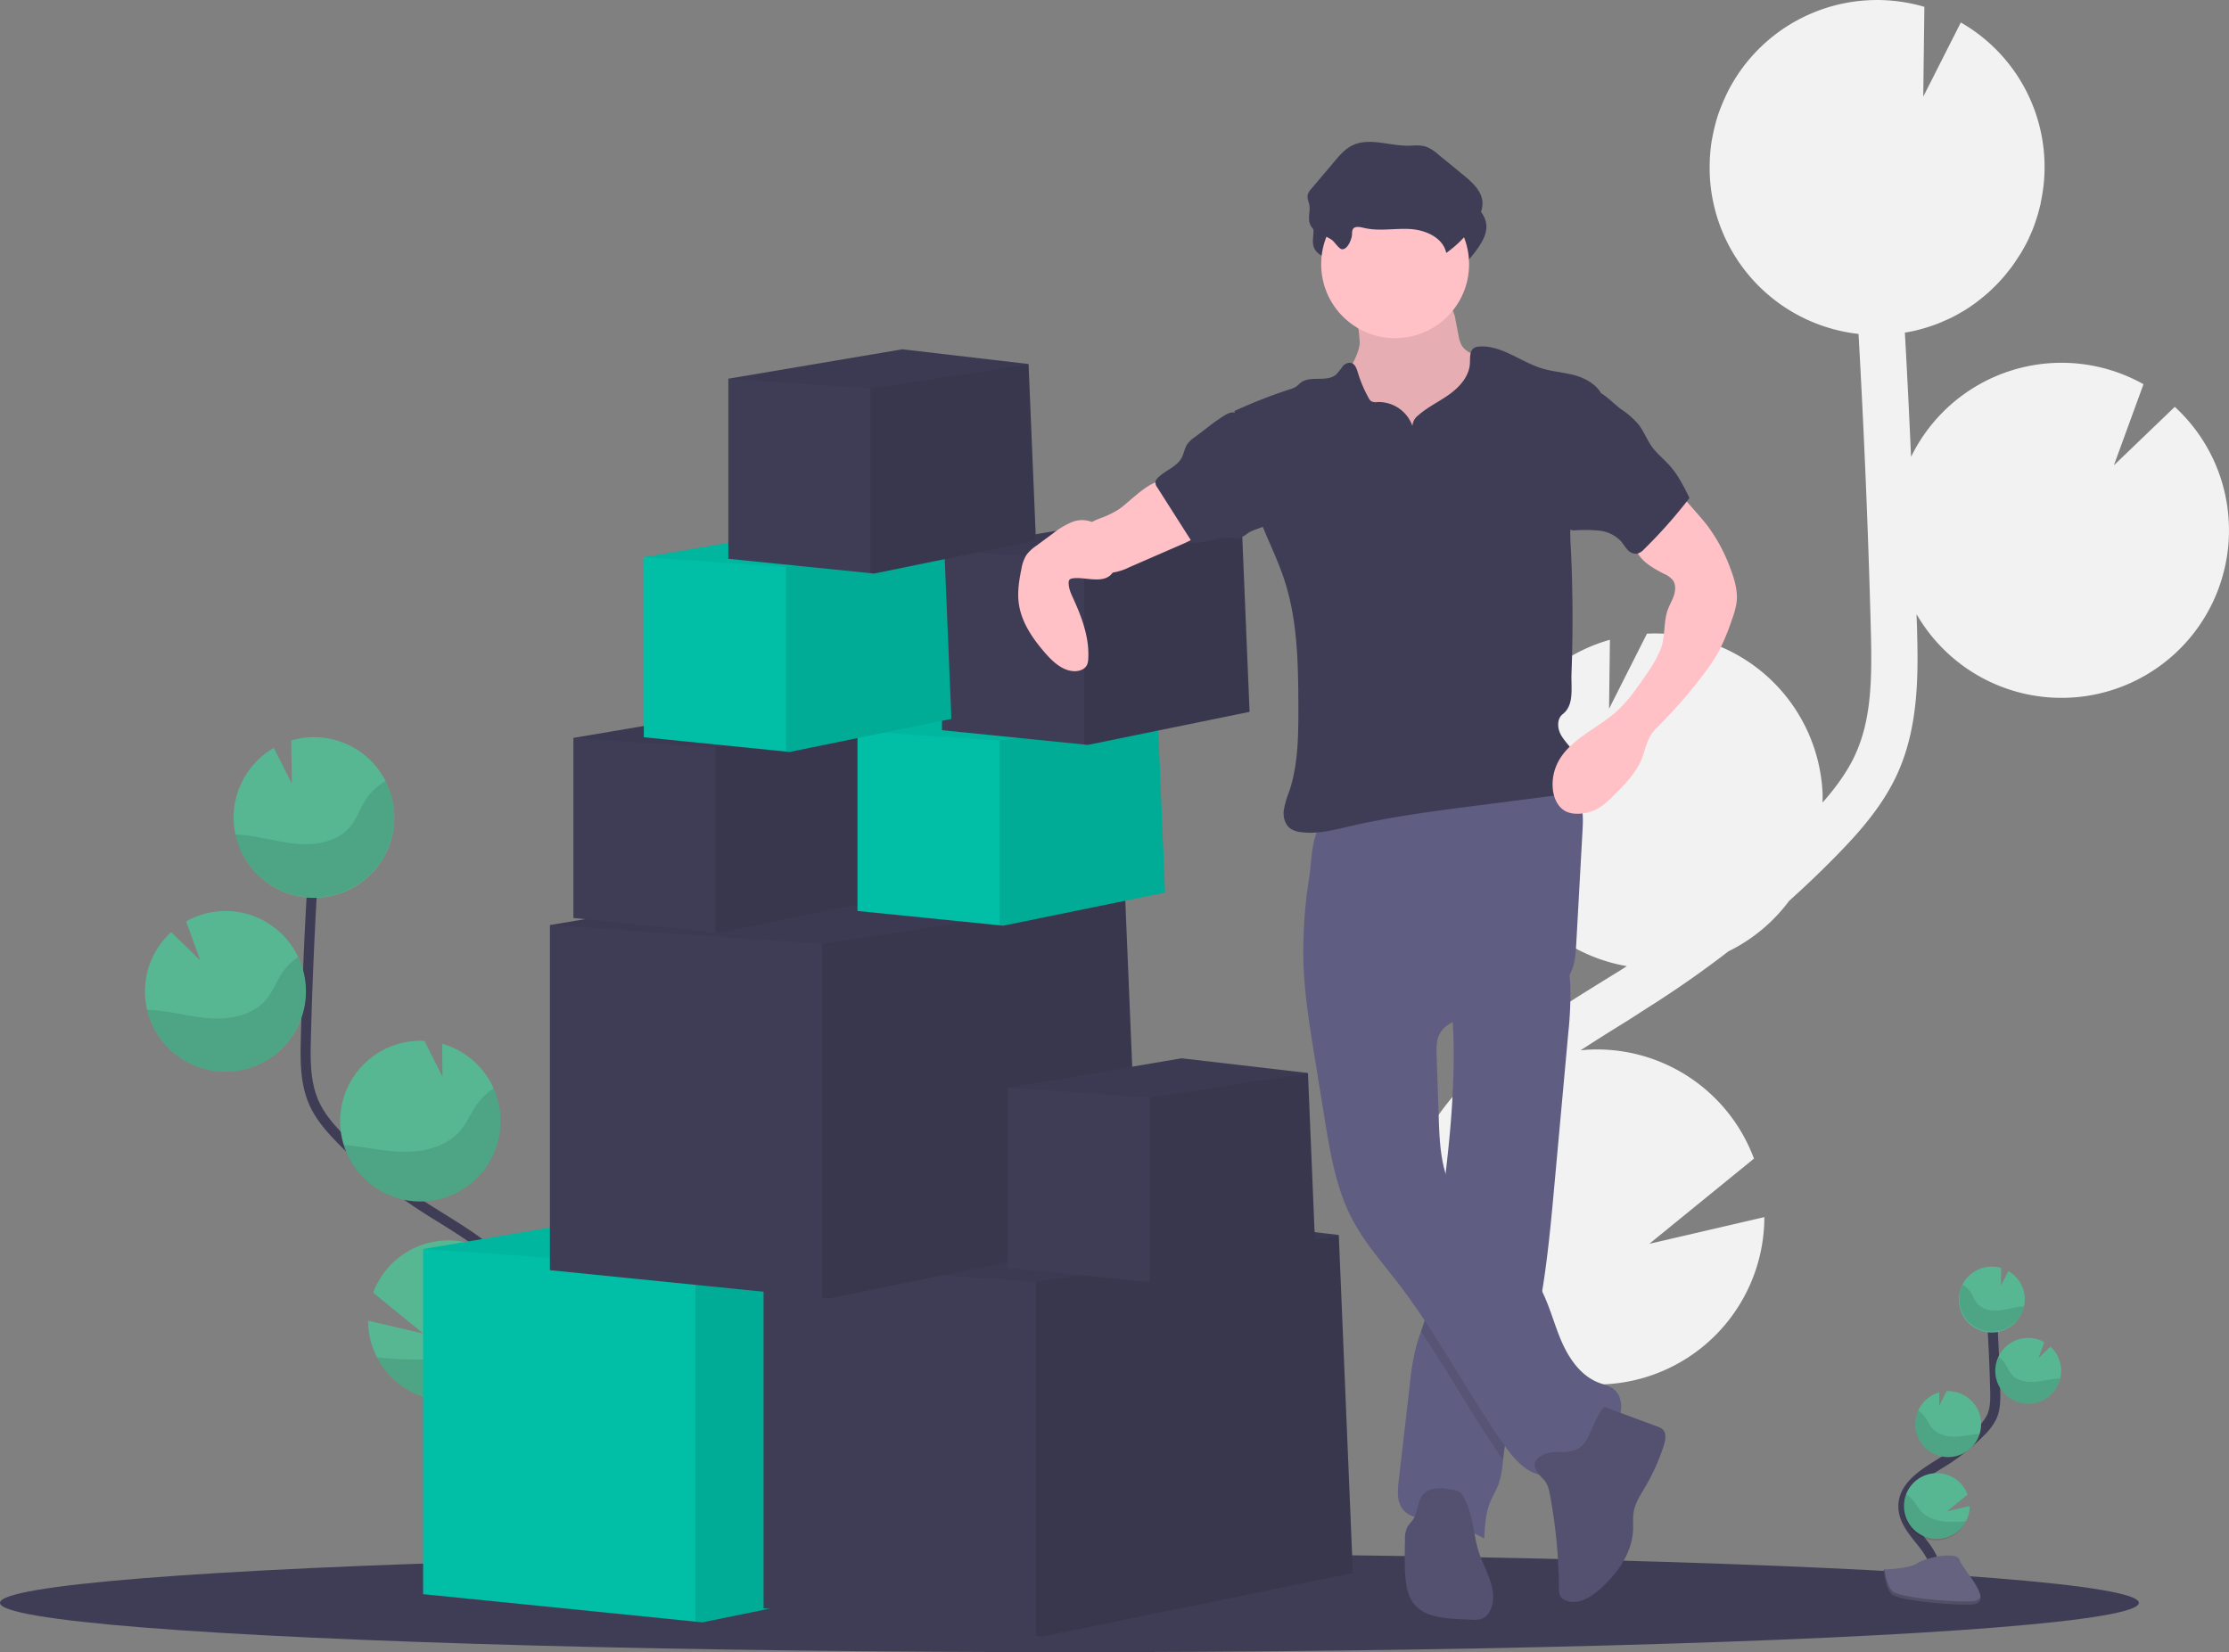 <svg xmlns="http://www.w3.org/2000/svg" width="884.999" height="656.019" viewBox="0 0 884.999 656.019"><rect x="0" y="0" width="884.999" height="656.019" fill="#808080" stroke="none"/><g transform="translate(0 0.098)"><path d="M802.746,487.293l6.963-4.3c.662-.419,1.314-.867,1.986-1.286a66.511,66.511,0,0,1-55.166-62.456,65.821,65.821,0,0,1,5.742-30.3,66.623,66.623,0,0,1,42.7-36.84l-.345,27.406,15.055-29.83a.6.6,0,0,1,.186,0A66.5,66.5,0,0,1,889.4,413.026c.056,1.268,0,2.517,0,3.729,5.239-5.975,9.993-12.379,13.144-19.4,6.376-14.216,6.525-30.314,5.994-49.881-1.007-38.779-2.675-77.846-4.857-116.8a66.464,66.464,0,0,1-59.054-62.913c-.093-2.041-.065-4.046,0-6.041a9.993,9.993,0,0,1,.075-1.491c.131-1.93.308-3.841.606-5.724a5.445,5.445,0,0,1,.168-.932q.41-2.4.979-4.735c.149-.578.289-1.165.447-1.743a50.381,50.381,0,0,1,1.575-5.015c.2-.55.429-1.081.634-1.622.475-1.212.988-2.405,1.529-3.589.289-.625.569-1.24.876-1.864.075-.158.14-.317.224-.475h0A66.455,66.455,0,0,1,929.82,100.8l-.447,35.665,14.915-29.457a66.091,66.091,0,0,1,31.694,71.657h.075c-.1.475-.252.932-.364,1.4-.205.876-.429,1.743-.671,2.61-.317,1.109-.671,2.2-1.035,3.291-.28.811-.55,1.641-.858,2.442-.447,1.175-.932,2.321-1.473,3.468-.3.671-.569,1.352-.932,2.014q-1.277,2.573-2.8,5.034c-.345.569-.736,1.109-1.1,1.678-.708,1.1-1.426,2.191-2.2,3.253-.475.653-.988,1.277-1.491,1.92-.727.932-1.473,1.864-2.247,2.713-.55.625-1.109,1.24-1.687,1.864-.811.858-1.65,1.687-2.517,2.508-.569.55-1.147,1.1-1.743,1.622-.979.867-2,1.7-3.039,2.508-.522.41-1.025.839-1.566,1.23q-2.358,1.753-4.875,3.291c-.317.186-.653.345-.932.531-1.4.83-2.8,1.6-4.3,2.33-.625.308-1.277.578-1.92.867-1.2.541-2.414,1.063-3.654,1.538-.718.27-1.454.522-2.191.774-1.221.419-2.461.8-3.729,1.147-.746.205-1.482.41-2.237.587-1.361.326-2.75.6-4.148.83a.474.474,0,0,0-.27.056q1.38,24.647,2.452,49.322a66.464,66.464,0,0,1,92.286-28.851l-11.755,32.207,24.181-23.221a66.315,66.315,0,0,1,21.44,45.919A65.08,65.08,0,0,1,1049,323.863a66.474,66.474,0,0,1-122.274,18.112c0,1.669.121,3.346.168,5.015.438,17.264.988,38.741-7.616,57.926-5.826,13-15.213,23.565-24.488,33.027-6.031,6.162-12.286,12.118-18.7,17.889A66.5,66.5,0,0,1,852.077,475.8q-15.8,12.174-32.719,22.8l-6.852,4.419c-6.329,3.924-12.817,7.952-19.184,12.118,1.119-.112,2.228-.233,3.365-.28a66.53,66.53,0,0,1,65.476,43.281l-41.557,33.829,45.677-10.6a66.53,66.53,0,0,1-95.343,59.892c1.025,1.286,2.06,2.564,3.086,3.841,2.041,2.545,4.074,5.071,6.059,7.579,27.033,34.239,34.565,66.753,21.17,91.54l-16.276-8.8c13.051-24.125-6.525-55-19.417-71.274-1.948-2.461-3.943-4.941-5.957-7.457-17.273-21.44-36.849-45.789-36.355-75.628C723.948,536.13,767.658,509.031,802.746,487.293Z" transform="translate(-165.769 -98.18)" fill="#f2f2f2"/><ellipse cx="424.608" cy="19.576" rx="424.608" ry="19.576" transform="translate(0 616.77)" fill="#3f3d56"/><path d="M947.833,764.772c2.8-5.136-.373-11.429-3.99-16.015s-8.026-9.322-7.933-15.185c.13-8.39,9.033-13.339,16.155-17.786a79.047,79.047,0,0,0,14.5-11.662,21.243,21.243,0,0,0,4.465-5.966c1.463-3.281,1.426-7.01,1.333-10.608q-.466-17.954-1.771-35.87" transform="translate(-180.192 -135.726)" fill="none" stroke="#3f3d56" stroke-miterlimit="10" stroke-width="4"/><path d="M985.716,650.092a13.107,13.107,0,0,0-6.525-10.72l-2.927,5.8.084-7.01a13.08,13.08,0,1,0,9.322,11.932Z" transform="translate(-181.796 -134.771)" fill="#57b793"/><path d="M960.8,744.616a13.05,13.05,0,1,1,.625-10.534l-8.166,6.646,8.986-2.088A13.049,13.049,0,0,1,960.8,744.616Z" transform="translate(-180.208 -140.738)" fill="#57b793"/><path d="M954.665,716.807A13.05,13.05,0,0,1,941,704.343a12.864,12.864,0,0,1,1.128-5.957,13.107,13.107,0,0,1,8.39-7.252l-.065,5.4,2.964-5.873h0a13.088,13.088,0,1,1,1.221,26.148Z" transform="translate(-180.536 -138.368)" fill="#57b793"/><path d="M988.735,694.1a13.065,13.065,0,1,1,5.78-24.442L992.2,676l4.754-4.568a13.051,13.051,0,0,1,4.232,9.033,12.759,12.759,0,0,1-.336,3.6,13.05,13.05,0,0,1-12.118,10.04Z" transform="translate(-182.847 -136.831)" fill="#57b793"/><path d="M983.965,654.06c-3.02.336-5.957,1.277-8.986,1.464s-6.357-.541-8.278-2.9c-1.035-1.268-1.547-2.871-2.424-4.251a9.322,9.322,0,0,0-3.291-3.1,13.051,13.051,0,1,0,24.46,8.688C984.944,653.977,984.45,654.014,983.965,654.06Z" transform="translate(-181.807 -135.291)" opacity="0.1"/><path d="M988.732,694.644A13.051,13.051,0,0,1,976.288,676a9.694,9.694,0,0,1,2.629,2.638c.932,1.408,1.492,3.03,2.592,4.325,2.032,2.4,5.518,3.179,8.679,3.03s6.2-1.035,9.322-1.324c.429,0,.876-.075,1.314-.084a13.05,13.05,0,0,1-12.09,10.058Z" transform="translate(-182.845 -137.375)" opacity="0.1"/><path d="M954.665,717.37A13.05,13.05,0,0,1,941,704.907a12.864,12.864,0,0,1,1.128-5.957,10.741,10.741,0,0,1,2.8,2.657c1.016,1.436,1.65,3.086,2.8,4.409,2.209,2.461,5.919,3.328,9.266,3.244s6.357-.867,9.583-1.109a13.106,13.106,0,0,1-11.9,9.219Z" transform="translate(-180.536 -138.931)" opacity="0.1"/><path d="M960.771,745.22a13.076,13.076,0,1,1-23.854-10.72,13.572,13.572,0,0,1,2.871,2.563c1.24,1.52,2.06,3.235,3.5,4.661,2.675,2.619,6.991,3.729,10.832,3.8a56.072,56.072,0,0,0,6.646-.308Z" transform="translate(-180.183 -141.342)" opacity="0.1"/><path d="M927.54,766.244s10.319-.317,13.433-2.536,15.847-4.866,16.658-1.305,15.521,17.711,3.859,17.767-27.089-1.864-30.193-3.729S927.54,766.244,927.54,766.244Z" transform="translate(-179.625 -143.117)" fill="#656380"/><path d="M961.7,779.334c-11.652.093-27.089-1.864-30.193-3.729-2.358-1.436-3.309-6.609-3.617-9h-.345s.653,8.324,3.729,10.254,18.532,3.8,30.193,3.729c3.365,0,4.53-1.23,4.465-3C965.489,778.644,964.2,779.316,961.7,779.334Z" transform="translate(-179.625 -143.52)" opacity="0.2"/><path d="M315.264,722.091c-6.768-12.528.932-27.872,9.732-39.04s19.576-22.782,19.343-37.017C344,625.583,322.3,613.511,304.963,602.67a192.3,192.3,0,0,1-35.358-28.422c-4.26-4.353-8.39-9-10.869-14.551-3.58-8-3.486-17.087-3.253-25.849q1.119-43.812,4.325-87.457" transform="translate(-134.039 -121.803)" fill="none" stroke="#3f3d56" stroke-miterlimit="10" stroke-width="4"/><path d="M224.757,442.47a31.89,31.89,0,0,1,15.922-26.1l7.14,14.122-.214-17.1a31.9,31.9,0,1,1-22.848,29.1Z" transform="translate(-131.959 -119.476)" fill="#57b793"/><path d="M285.524,672.863a31.881,31.881,0,0,0,60.209-13.05,31.471,31.471,0,0,0-2.079-12.939,31.9,31.9,0,0,0-59.659.345l19.921,16.2L282,658.321A31.535,31.535,0,0,0,285.524,672.863Z" transform="translate(-135.844 -134.014)" fill="#57b793"/><path d="M300.461,605.181a31.9,31.9,0,0,0,10.114-62.568l.168,13.134-7.178-14.29h-.084a31.9,31.9,0,0,0-2.974,63.733Z" transform="translate(-135.036 -128.248)" fill="#57b793"/><path d="M217.4,549.911A31.9,31.9,0,1,0,203.3,490.252l5.593,15.446-11.55-11.158A31.75,31.75,0,0,0,187,516.558a31.107,31.107,0,0,0,.811,8.781A31.89,31.89,0,0,0,217.4,549.911Z" transform="translate(-129.398 -124.499)" fill="#57b793"/><path d="M229.095,452.24c7.364.811,14.523,3.095,21.906,3.552s15.5-1.305,20.172-7.047c2.517-3.095,3.775-7.01,5.9-10.384a22.634,22.634,0,0,1,8.035-7.56,31.9,31.9,0,1,1-59.659,21.17C226.69,452.026,227.9,452.11,229.095,452.24Z" transform="translate(-132.008 -120.745)" opacity="0.1"/><path d="M217.46,551.24A31.918,31.918,0,0,0,247.8,505.75a23.594,23.594,0,0,0-6.413,6.413c-2.275,3.43-3.645,7.392-6.32,10.543-4.969,5.835-13.451,7.746-21.151,7.4s-15.129-2.545-22.792-3.244c-1.063-.093-2.144-.168-3.216-.2a31.89,31.89,0,0,0,29.55,24.572Z" transform="translate(-129.462 -125.828)" opacity="0.1"/><path d="M300.56,606.553a31.89,31.89,0,0,0,30.594-44.9,25.793,25.793,0,0,0-6.74,6.525c-2.48,3.5-4.027,7.523-6.926,10.748-5.379,5.994-14.421,8.11-22.577,7.914-7.9-.168-15.5-2.107-23.351-2.713a31.918,31.918,0,0,0,29,22.428Z" transform="translate(-135.136 -129.62)" opacity="0.1"/><path d="M285.78,674.349a31.881,31.881,0,0,0,60.209-13.05,31.471,31.471,0,0,0-2.079-12.939,31.94,31.94,0,0,0-6.991,6.236c-3.03,3.729-5.034,7.886-8.539,11.335-6.525,6.395-17.05,9.042-26.418,9.322a136.8,136.8,0,0,1-16.183-.9Z" transform="translate(-136.1 -135.5)" opacity="0.1"/><path d="M414.2,653.37,291.149,678.539l-2.8-.28L180.22,667.353V530.322L312.589,507.95,408.6,519.136l.028.606.009.3Z" transform="translate(-12.223 -34.456)" fill="#00bfa6"/><path d="M422.064,654.228,299.017,679.4l-2.8-.28V538.638L416.5,520.6Z" transform="translate(-20.09 -35.314)" opacity="0.1"/><path d="M408.641,520.04l-.037.028L288.353,537.78,180.22,530.322,312.589,507.95,408.6,519.136l.028.606Z" transform="translate(-12.223 -34.456)" opacity="0.05"/><path d="M559.2,659.37,436.149,684.539l-2.8-.28L325.22,673.353V536.322L457.589,513.95,553.6,525.136l.028.606.009.3Z" transform="translate(-22.057 -34.863)" fill="#3f3d56"/><path d="M567.064,660.228,444.017,685.4l-2.8-.28V544.638L561.5,526.6Z" transform="translate(-29.924 -35.721)" opacity="0.1"/><path d="M553.641,526.04l-.037.028L433.353,543.78,325.22,536.322,457.589,513.95,553.6,525.136l.028.606Z" transform="translate(-22.057 -34.863)" opacity="0.05"/><path d="M468.2,515.37,345.149,540.539l-2.8-.28L234.22,529.353V392.322L366.589,369.95,462.6,381.136l.028.606.009.3Z" transform="translate(-15.885 -25.097)" fill="#3f3d56"/><path d="M476.064,516.228,353.017,541.4l-2.8-.28V400.638L470.5,382.6Z" transform="translate(-23.752 -25.955)" opacity="0.1"/><path d="M462.641,382.04l-.037.028L342.353,399.78,234.22,392.322,366.589,369.95,462.6,381.136l.028.606Z" transform="translate(-15.885 -25.097)" opacity="0.05"/><path d="M551.335,526.588l-64.218,13.144-1.464-.149-56.434-5.7V462.37L498.3,450.69l50.114,5.845.019.317V457Z" transform="translate(-29.11 -30.573)" fill="#3f3d56"/><path d="M555.441,527.036,491.224,540.18l-1.464-.149V466.715l62.782-9.415Z" transform="translate(-33.216 -31.021)" opacity="0.1"/><path d="M548.436,457l-.019.019-62.764,9.247-56.434-3.9L498.3,450.69l50.114,5.845.019.317Z" transform="translate(-29.11 -30.573)" opacity="0.05"/><path d="M366.335,377.588l-64.218,13.134-1.464-.14-56.434-5.7V313.37L313.3,301.69l50.114,5.845.019.317V308Z" transform="translate(-16.563 -20.468)" fill="#3f3d56"/><path d="M370.441,378.036l-64.218,13.134-1.464-.14V317.715l62.782-9.415Z" transform="translate(-20.669 -20.916)" opacity="0.1"/><path d="M363.436,308l-.019.019-62.764,9.247-56.434-3.9L313.3,301.69l50.114,5.845.019.317Z" transform="translate(-16.563 -20.468)" opacity="0.05"/><path d="M487.335,374.588l-64.218,13.134-1.464-.14-56.434-5.7V310.37L434.3,298.69l50.114,5.845.019.317V305Z" transform="translate(-24.77 -20.264)" fill="#00bfa6"/><path d="M491.441,375.036l-64.218,13.134-1.464-.14V314.715l62.782-9.415Z" transform="translate(-28.875 -20.712)" opacity="0.1"/><path d="M484.436,305l-.019.019-62.764,9.247-56.434-3.9L434.3,298.69l50.114,5.845.019.317Z" transform="translate(-24.77 -20.264)" opacity="0.05"/><path d="M523.335,297.588l-64.218,13.134-1.464-.14-56.434-5.7V233.37L470.3,221.69l50.114,5.845.019.317V228Z" transform="translate(-27.211 -15.042)" fill="#3f3d56"/><path d="M527.441,298.036l-64.218,13.134-1.464-.14V237.715l62.782-9.415Z" transform="translate(-31.317 -15.49)" opacity="0.1"/><path d="M520.436,228l-.019.019-62.764,9.247-56.434-3.9L470.3,221.69l50.114,5.845.019.317Z" transform="translate(-27.211 -15.042)" opacity="0.05"/><path d="M703.785,243.07c-.68,6.059-5.3,10.944-7.019,16.779-2.573,8.809,1.864,18.271,7.979,25.169a55.716,55.716,0,0,0,38.8,18.4,16.7,16.7,0,0,0,6.413-.7,13.927,13.927,0,0,0,4.875-3.337c4.586-4.614,7.057-11,8.035-17.441s.606-12.995.224-19.492a11.029,11.029,0,0,0-.727-3.934,9.993,9.993,0,0,0-2.526-3.1,58.727,58.727,0,0,0-10.86-7.9c-1.678-.932-3.477-1.864-4.549-3.477a11.382,11.382,0,0,1-1.408-4.167l-1.2-6.115a11.987,11.987,0,0,0-1.762-4.959c-2.116-2.853-6.171-3.244-9.723-3.384l-13.051-.513c-4.055-.158-9.387-1.324-13.349-.522-3.729.736-2.47,4.148-1.8,7.243A52.372,52.372,0,0,1,703.785,243.07Z" transform="translate(-163.923 -106.727)" fill="#ffc0c6"/><path d="M703.785,243.07c-.68,6.059-5.3,10.944-7.019,16.779-2.573,8.809,1.864,18.271,7.979,25.169a55.716,55.716,0,0,0,38.8,18.4,16.7,16.7,0,0,0,6.413-.7,13.927,13.927,0,0,0,4.875-3.337c4.586-4.614,7.057-11,8.035-17.441s.606-12.995.224-19.492a11.029,11.029,0,0,0-.727-3.934,9.993,9.993,0,0,0-2.526-3.1,58.727,58.727,0,0,0-10.86-7.9c-1.678-.932-3.477-1.864-4.549-3.477a11.382,11.382,0,0,1-1.408-4.167l-1.2-6.115a11.987,11.987,0,0,0-1.762-4.959c-2.116-2.853-6.171-3.244-9.723-3.384l-13.051-.513c-4.055-.158-9.387-1.324-13.349-.522-3.729.736-2.47,4.148-1.8,7.243A52.372,52.372,0,0,1,703.785,243.07Z" transform="translate(-163.923 -106.727)" opacity="0.1"/><path d="M788.333,535.026l-5.537,60.7c-1.445,15.922-2.918,31.909-5.752,47.625-.932,5.416-2.125,10.8-3.486,16.145-3.785,14.831-9.275,29.326-11.046,44.53-.056.438-.1.932-.149,1.333a39.92,39.92,0,0,1-1.864,9.881c-.932,2.321-2.247,4.437-3.207,6.73-1.864,4.586-2.163,9.657-2.4,14.626a63.053,63.053,0,0,0-21.71-7.457c-3.729-.55-7.784-.932-10.254-3.729-2.8-3.039-2.47-7.69-2-11.773q2.2-19.017,4.381-38.014a99.076,99.076,0,0,1,2.8-16.145c.5-1.762,1.109-3.5,1.724-5.229.848-2.386,1.706-4.773,2.349-7.224a87,87,0,0,0,1.846-11.96c1.5-12.752,3.309-25.477,4.894-38.219l.084-.671c2.377-19.315,4.185-38.723,3.663-58.177-.075-2.88-.2-5.761-.382-8.651-.261-4.185-.643-6.4,2.8-9.023,3.831-2.89,8.874-4.913,13.256-6.8,2.358-1.025,28.329-10.254,28.9-8.222a50.609,50.609,0,0,1,1.864,13.256,147.49,147.49,0,0,1-.764,16.472Z" transform="translate(-165.591 -125.778)" fill="#605d82"/><path d="M777.708,649.988c-.932,5.416-2.125,10.8-3.486,16.145-3.785,14.831-9.275,29.326-11.046,44.53-.056.438-.1.932-.149,1.333-11.578-16.537-21.328-34.323-32.626-51.037.848-2.386,1.706-4.773,2.349-7.224a87,87,0,0,0,1.939-12.034c1.5-12.752,3.309-25.477,4.894-38.219l.084-.671a39.588,39.588,0,0,0,2.8,7.84c7.588,15.418,25.616,23.211,34.435,37.968Q777.335,649.307,777.708,649.988Z" transform="translate(-166.255 -132.411)" opacity="0.1"/><path d="M680.366,502.538c.382,12.361,2.358,24.619,4.335,36.83l4.074,25.169c2.228,13.8,4.558,27.863,11.084,40.214,4.885,9.247,11.913,17.133,18.28,25.421,15.642,20.377,27.4,43.468,42.228,64.442,4.316,6.1,10.478,12.7,17.833,11.419,4.829-.83,8.334-4.857,12.118-7.952,4.474-3.654,9.862-6.329,13.386-10.916s4.214-12.193-.559-15.456c-1.631-1.109-3.617-1.529-5.463-2.237-7.392-2.8-12.184-10.03-15.222-17.339s-4.894-15.148-8.949-21.943c-8.818-14.756-26.856-22.549-34.444-37.977-4.251-8.632-4.661-18.644-4.978-28.217l-.83-24.526c-.093-2.685-.158-5.472.932-7.924,2.9-6.525,11.662-7.141,18.765-7.97a64.089,64.089,0,0,0,23-7.252c4.092-2.209,8.082-5.024,10.254-9.126,1.995-3.729,2.265-8.119,2.5-12.351l2.461-44.456c.214-3.822.4-7.784-.932-11.363-3.384-9-14.756-11.951-24.367-11.522-17.879.8-34.379,8.492-51.27,13.694a131.012,131.012,0,0,1-12.706,3.309c-3.729.755-8.39.447-11.969,1.659-6.413,2.163-6.255,16.2-7.159,22.018a184.833,184.833,0,0,0-2.4,34.351Z" transform="translate(-162.858 -120.519)" fill="#605d82"/><path d="M782.461,726.229c1.575,1.594,2.088,3.924,2.5,6.124A208.956,208.956,0,0,1,788.5,769.37a6.134,6.134,0,0,0,.662,3.356,4.28,4.28,0,0,0,1.743,1.4c4.558,2.172,9.844-.858,13.647-4.185,7.038-6.162,12.995-14.439,13.4-23.789.1-2.405-.168-4.838.252-7.215.615-3.524,2.675-6.591,4.484-9.667a82.077,82.077,0,0,0,7.457-16.611c.69-2.181,1.156-4.922-.559-6.441a5.994,5.994,0,0,0-2.023-1.053l-20.6-7.644c-1.79-.662-6.227,10.739-6.926,11.988-1.724,3.048-3.44,4.773-6.9,5.481s-7.728-.317-11.028,1.445C776.514,719.406,779.3,723.05,782.461,726.229Z" transform="translate(-169.544 -138.832)" fill="#535070"/><path d="M746.936,735.612a6.275,6.275,0,0,0-1.566-1.986,7.019,7.019,0,0,0-3.16-1.072c-3.915-.671-8.557-1.109-11.27,1.808-2.536,2.731-2.1,7.178-4.214,10.254a31.887,31.887,0,0,0-2.163,2.8,10.5,10.5,0,0,0-.932,5.015c-.112,4.745-.224,9.508.112,14.244.27,3.971.932,8.138,3.421,11.251,3.99,5,11.186,5.714,17.562,6.031l5.174.27a10.254,10.254,0,0,0,4.232-.391,6.945,6.945,0,0,0,3.654-4.018c2.694-6.693-1.566-13.9-4.195-20.61C750.563,751.477,751.1,742.911,746.936,735.612Z" transform="translate(-165.788 -141.177)" fill="#535070"/><path d="M701.462,205.13a4.223,4.223,0,0,1,.289-1.995c.755-1.333,2.731-.932,4.223-.6,5.994,1.51,12.314.14,18.494.494s13.134,3.44,14.374,9.5a44.94,44.94,0,0,0,11.4-11.708c1.715-2.563,3.207-5.5,2.974-8.576-.336-4.437-4.055-7.756-7.457-10.571l-10.254-8.39a15.577,15.577,0,0,0-4.6-2.927c-2.368-.811-4.959-.419-7.457-.419-7.457,0-15.456-3.4-22.1,0-2.8,1.426-4.875,3.878-6.889,6.264l-9.163,10.851a5.788,5.788,0,0,0-1.473,2.489c-.261,1.324.419,2.629.662,3.962.429,2.424-.615,5.015.186,7.346,1.333,3.859,6.031,4.409,8.9,6.628,1.063.82,2.741,3.626,4.018,3.589C699.831,211.021,701.4,206.92,701.462,205.13Z" transform="translate(-163.091 -102.951)" fill="#3f3d56"/><circle cx="29.364" cy="29.364" r="29.364" transform="translate(524.556 75.453)" fill="#ffc0c6"/><path d="M721.669,277.261a14.225,14.225,0,0,0-13.806-9.527,4.148,4.148,0,0,1-2.554-.326,3.533,3.533,0,0,1-1.053-1.305,51.951,51.951,0,0,1-4.279-10.123c-.466-1.557-1.109-3.393-2.685-3.794a3.6,3.6,0,0,0-3.412,1.492,32.618,32.618,0,0,1-2.442,3.067c-3.729,3.3-10.254.289-14.16,3.319-.643.494-1.175,1.128-1.864,1.585a8.485,8.485,0,0,1-2.153.932,206.372,206.372,0,0,0-22.26,8.7c2.61,15.7,5.276,31.694,11.391,46.376,2.908,6.991,6.2,13.843,8.529,21.049,5.164,15.968,5.388,33.055,5.453,49.844,0,11.484,0,23.211-3.729,34.08a32.984,32.984,0,0,0-2.1,7.457c-.233,2.554.531,5.444,2.629,6.973a8.865,8.865,0,0,0,4.055,1.426c6.441.932,12.929-.764,19.268-2.237,16.994-3.934,34.332-6.19,51.624-8.39l28.991-3.729a16.957,16.957,0,0,0,6-1.557c5.3-2.9,5.807-10.879,2.508-15.95-1.575-2.433-3.8-4.428-5.136-7s-1.436-6.19.848-7.97c4.661-3.635,3.263-10.375,3.486-16.267q.932-24.721-.252-49.405a96.67,96.67,0,0,1-.168-10.254c.326-5.8,1.762-11.475,3.2-17.115l8.809-34.677c-2.3-3.635-6.712-5.947-10.879-6.991s-8.52-1.352-12.631-2.629c-8.39-2.61-15.922-9.229-24.712-8.613a4.521,4.521,0,0,0-1.92.466c-1.976,1.128-1.669,3.98-1.79,6.255-.28,5.043-3.99,9.247-8.073,12.2s-8.763,5.1-12.519,8.464a5.593,5.593,0,0,0-2.219,4.176Z" transform="translate(-160.87 -108.189)" fill="#3f3d56"/><path d="M600.865,314.055a34.486,34.486,0,0,1-6.171,3.179c-2.051.811-4.241,1.454-5.919,2.871a9.367,9.367,0,0,0-2.06,2.545,11.307,11.307,0,0,0,10.422,16.845,22.721,22.721,0,0,0,7.709-2.3l20.713-9.014c3.505-1.519,7.29-3.291,8.949-6.74a1.622,1.622,0,0,0,.2-1.072,1.761,1.761,0,0,0-.857-.932A46.393,46.393,0,0,1,621.8,308.061c-.848-1.156-1.864-3.878-3.095-4.577C614.325,301.051,604.379,311.78,600.865,314.055Z" transform="translate(-156.411 -112.086)" fill="#ffc0c6"/><path d="M835.924,307l7.635,8.725c1.641,1.864,3.281,3.729,4.773,5.742a66.808,66.808,0,0,1,8.744,16.472c1.659,4.353,3.039,9,2.461,13.619a33.557,33.557,0,0,1-1.911,6.926,85.643,85.643,0,0,1-5.192,12.491,71.089,71.089,0,0,1-5.807,8.735,204.226,204.226,0,0,1-19.361,22.139c-2.61,2.582-3.729,6.768-4.838,10.254-2.1,6.441-7.085,11.466-11.9,16.22a32.8,32.8,0,0,1-5.118,4.4,16.593,16.593,0,0,1-9.322,2.647,10.253,10.253,0,0,1-4.185-.867c-3.3-1.566-4.978-5.379-5.323-9.014a19.3,19.3,0,0,1,1.6-9.657c4.381-9.7,15.633-13.908,23.584-20.993,4.661-4.148,8.231-9.368,11.755-14.523a50.386,50.386,0,0,0,5.938-10.412c1.771-4.745,1.081-10.357,2.638-15.167.653-2.041,1.864-3.878,2.526-5.9s.886-4.419-.354-6.162a8.9,8.9,0,0,0-3.458-2.536c-5.08-2.573-10.767-5.891-11.736-11.512a12.323,12.323,0,0,1,2.275-8.79,36.358,36.358,0,0,1,6.4-6.712C829.958,311.13,833.7,308.92,835.924,307Z" transform="translate(-170.059 -112.349)" fill="#ffc0c6"/><path d="M594.173,327.348c-1.342-2.722-3.03-5.5-5.752-6.852a10.59,10.59,0,0,0-8.39,0,31.808,31.808,0,0,0-7.346,4.437l-6.581,4.857A16.194,16.194,0,0,0,562.2,333.4a15.017,15.017,0,0,0-2.032,5.593c-.932,4.54-1.687,9.21-1.035,13.806,1.044,7.457,5.518,13.908,10.44,19.576,3.076,3.524,6.879,7.085,11.559,7.243,2.023.065,4.269-.736,5.108-2.573a6.368,6.368,0,0,0,.457-2.293c.5-8.278-2.461-16.36-5.91-23.9-.932-2.051-1.939-4.176-1.864-6.423a1.734,1.734,0,0,1,.28-1.081,1.808,1.808,0,0,1,1.119-.55c4.726-.932,12.873,2.741,16.183-2.508C598.647,336.819,595.7,330.434,594.173,327.348Z" transform="translate(-154.622 -113.206)" fill="#ffc0c6"/><path d="M699.8,195.22a4.344,4.344,0,0,1,.3-1.995c.755-1.342,2.731-.932,4.223-.6,5.994,1.51,12.314.14,18.494.494s13.125,3.44,14.374,9.5a45.239,45.239,0,0,0,11.4-11.708c1.715-2.573,3.207-5.509,2.974-8.585-.336-4.437-4.064-7.756-7.457-10.562l-10.254-8.39a15.53,15.53,0,0,0-4.6-2.927c-2.377-.811-4.959-.419-7.457-.419-7.457,0-15.456-3.4-22.1,0-2.8,1.426-4.875,3.878-6.889,6.264l-9.173,10.851a5.807,5.807,0,0,0-1.464,2.489c-.261,1.324.419,2.629.662,3.962.429,2.424-.615,5.015.186,7.336,1.333,3.869,6.031,4.419,8.9,6.637,1.063.82,2.741,3.626,4.018,3.589C698.153,201.111,699.719,197.01,699.8,195.22Z" transform="translate(-162.98 -102.279)" fill="#3f3d56"/><path d="M633.047,283.5a12.175,12.175,0,0,0-3.076,2.862c-1.072,1.631-1.3,3.729-2.219,5.407-1.976,3.673-6.609,4.987-9.49,8a2.974,2.974,0,0,0-.932,1.566,3.458,3.458,0,0,0,.774,2.256l13.927,21.888c4.661.41,9.079-2.5,13.722-2.107,1.724.14,3.505.736,5.164.224a15.01,15.01,0,0,0,3.309-2.023c2.8-1.753,6.451-1.958,8.772-4.26s2.517-5.686,2.489-8.828a34.838,34.838,0,0,0-.83-8.11c-2.051-8.39-8.474-14.859-12.5-22.3-1.967-3.626-3.03-5.742-7.178-3.253S636.971,280.629,633.047,283.5Z" transform="translate(-158.586 -110.093)" fill="#3f3d56"/><path d="M813.861,271.8a32.691,32.691,0,0,1,7.01,6.134c2.116,2.731,3.319,6.087,5.36,8.884s4.661,4.81,6.9,7.308c3.4,3.785,5.7,8.39,7.961,12.967a194.464,194.464,0,0,1-18.01,20.322,5.771,5.771,0,0,1-2.741,1.79,4.391,4.391,0,0,1-3.859-1.575c-1.007-1.044-1.715-2.349-2.675-3.44a13.749,13.749,0,0,0-8.511-4.111,58.465,58.465,0,0,0-9.648-.14,3.728,3.728,0,0,1-2.06-.345,3.4,3.4,0,0,1-1.119-1.286c-3.729-6.413-2.563-14.467-1.23-21.794l3.048-16.779a37.7,37.7,0,0,1,2.545-9.322c1.156-2.47,3.729-6.665,6.917-5.919S811.167,269.863,813.861,271.8Z" transform="translate(-170.294 -109.46)" fill="#3f3d56"/><path d="M396.335,300.588l-64.218,13.134-1.464-.14-56.434-5.7V236.37L343.3,224.69l50.114,5.845.019.317V231Z" transform="translate(-18.598 -15.245)" fill="#00bfa6"/><path d="M400.441,301.036l-64.218,13.134-1.464-.14V240.715l62.782-9.415Z" transform="translate(-22.704 -15.694)" opacity="0.1"/><path d="M393.436,231l-.019.019-62.764,9.247-56.434-3.9L343.3,224.69l50.114,5.845.019.317Z" transform="translate(-18.598 -15.245)" opacity="0.05"/><path d="M432.335,224.588l-64.218,13.144-1.464-.149-56.434-5.7V160.37L379.3,148.69l50.114,5.845.019.317V155Z" transform="translate(-21.039 -10.091)" fill="#3f3d56"/><path d="M436.441,225.036,372.224,238.18l-1.464-.149V164.715l62.782-9.415Z" transform="translate(-25.145 -10.539)" opacity="0.1"/><path d="M429.436,155l-.019.019-62.764,9.247-56.434-3.9L379.3,148.69l50.114,5.845.019.317Z" transform="translate(-21.039 -10.091)" opacity="0.05"/></g></svg>